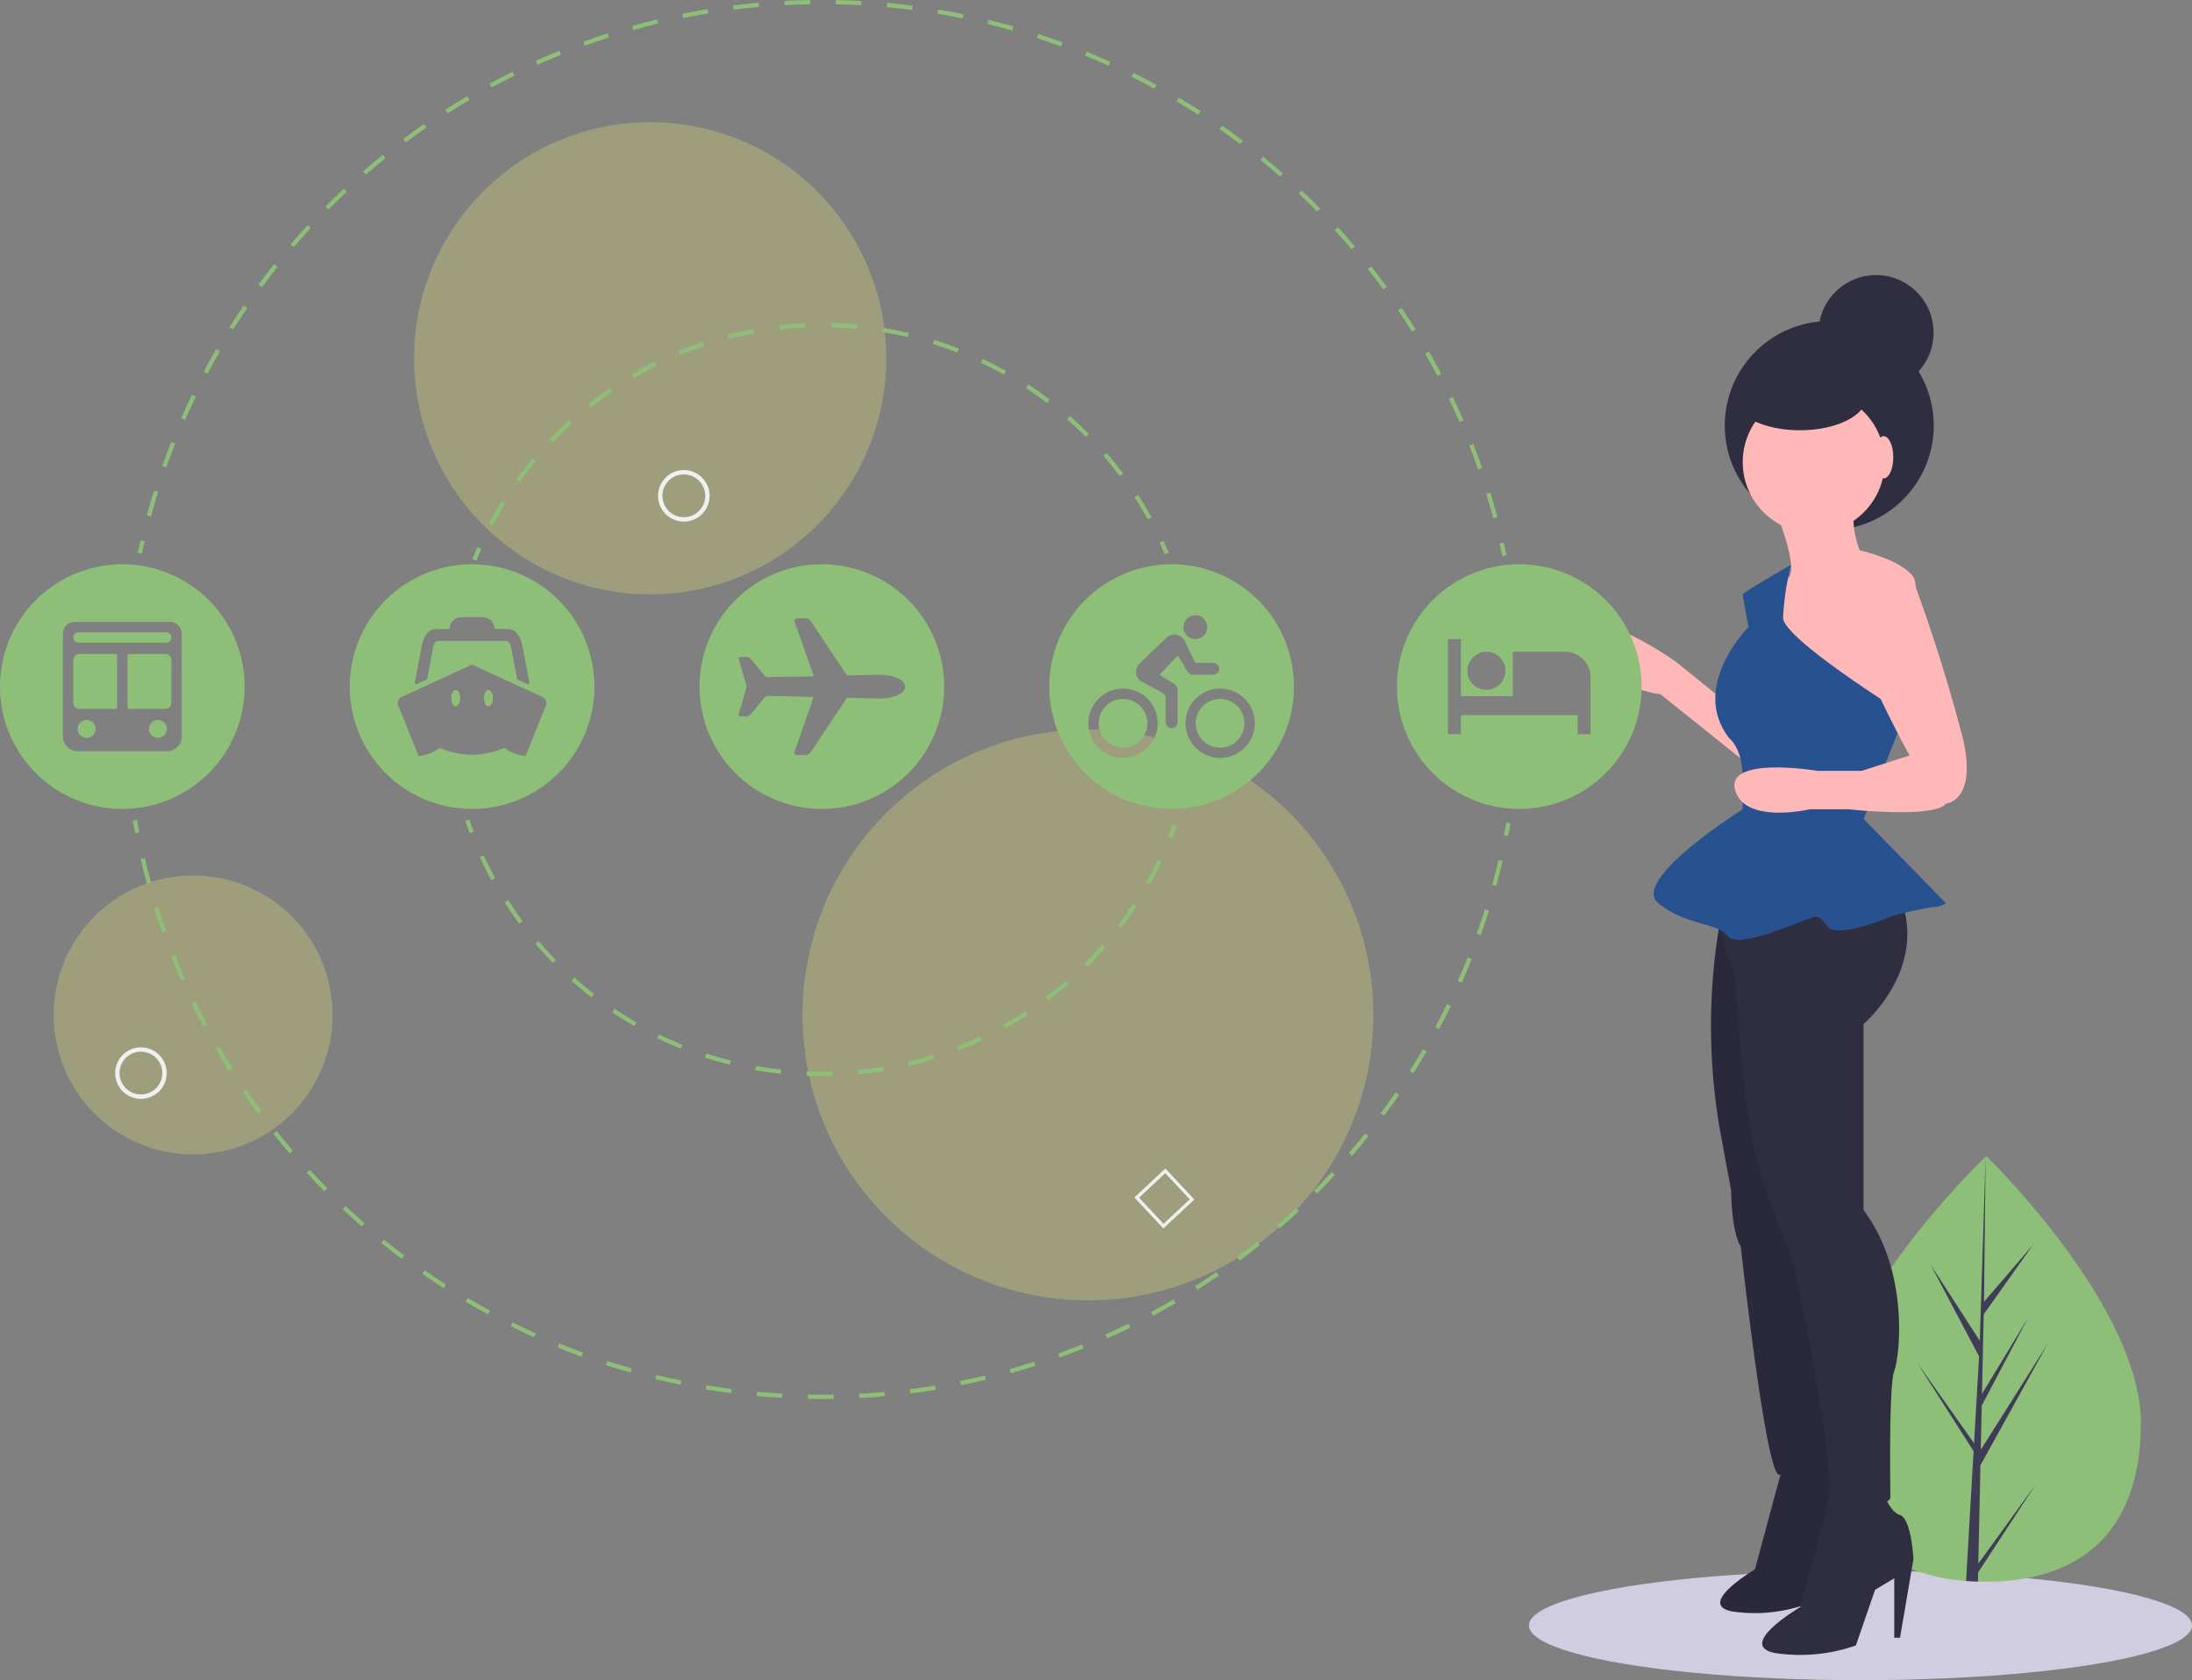<svg id="undraw_travel_plans_li01" xmlns="http://www.w3.org/2000/svg" width="174.136" height="133.471" viewBox="0 0 174.136 133.471">
  <rect x="0" y="0" width="174.136" height="133.471" fill="#808080" stroke="none"/>
  <ellipse id="Elipse_543" data-name="Elipse 543" cx="26.338" cy="4.347" rx="26.338" ry="4.347" transform="translate(121.461 124.777)" fill="#d0cde1"/>
  <path id="Caminho_6170" data-name="Caminho 6170" d="M966.247,618.506c-.052,9.339-5.622,12.569-12.47,12.531q-.239,0-.475-.008-.476-.013-.942-.049c-6.178-.472-10.962-3.926-10.914-12.612.05-8.988,11.6-20.268,12.466-21.1h0l.05-.048S966.3,609.167,966.247,618.506Z" transform="translate(-796.171 -505.386)" fill="#8ebf79"/>
  <path id="Caminho_6171" data-name="Caminho 6171" d="M987.353,629.6l4.57-6.312-4.586,7.007-.016.728q-.476-.013-.942-.049l.54-9.34,0-.072.008-.014.051-.883-4.52-7.075,4.536,6.414.01.187.408-7.057-3.862-7.307,3.917,6.066.465-14.633,0-.049v.048l-.128,11.541,3.91-4.554-3.933,5.548-.138,6.32,3.662-6.046-3.681,6.975-.077,3.514,5.312-8.414-5.339,9.64Z" transform="translate(-830.191 -505.385)" fill="#3f3d56"/>
  <ellipse id="Elipse_544" data-name="Elipse 544" cx="8.301" cy="8.301" rx="8.301" ry="8.301" transform="translate(137.018 25.507)" fill="#2f2e41"/>
  <ellipse id="Elipse_545" data-name="Elipse 545" cx="5.637" cy="5.637" rx="5.637" ry="5.637" transform="translate(138.446 31.071)" fill="#ffb8b8"/>
  <path id="Caminho_6172" data-name="Caminho 6172" d="M911.828,289.646s2.438,5.637,1.219,6.246-1.828,3.352-1.828,3.352l3.2,6.7,4.418,2.742h2.59s2.59-11.579,1.676-12.95-4.266-2.133-4.266-2.133a7.194,7.194,0,0,1-.457-3.5C918.684,288.427,911.828,289.646,911.828,289.646Z" transform="translate(-771.097 -249.891)" fill="#ffb8b8"/>
  <path id="Caminho_6173" data-name="Caminho 6173" d="M843.281,356.845l-3.961-3.2s-7.161-5.028-6.246-1.371,5.028,3.961,5.028,3.961l6.856,5.485Z" transform="translate(-706.206 -301.093)" fill="#ffb8b8"/>
  <path id="Caminho_6174" data-name="Caminho 6174" d="M887.6,480.173a48.418,48.418,0,0,0,0,17.978l.762,4.114s0,3.2.762,4.418c0,0,1.981,18.13,3.047,18.13s4.418-.609,4.723-1.066-5.942-44.335-5.942-44.335Z" transform="translate(-750.833 -407.662)" fill="#2f2e41"/>
  <path id="Caminho_6175" data-name="Caminho 6175" d="M887.6,480.173a48.418,48.418,0,0,0,0,17.978l.762,4.114s0,3.2.762,4.418c0,0,1.981,18.13,3.047,18.13s4.418-.609,4.723-1.066-5.942-44.335-5.942-44.335Z" transform="translate(-750.833 -407.662)" opacity="0.1"/>
  <path id="Caminho_6176" data-name="Caminho 6176" d="M896.015,738.6l-2.36,8.746s-4.72,2.777-1.8,3.332a12.158,12.158,0,0,0,5.831-.555l1.388-4.026,1.388-.833v4.3h.417l.972-5.692s-.139-2.915-.972-3.193-1.249-1.8-1.249-1.8Z" transform="translate(-754.242 -622.668)" fill="#2f2e41"/>
  <path id="Caminho_6177" data-name="Caminho 6177" d="M896.015,738.6l-2.36,8.746s-4.72,2.777-1.8,3.332a12.158,12.158,0,0,0,5.831-.555l1.388-4.026,1.388-.833v4.3h.417l.972-5.692s-.139-2.915-.972-3.193-1.249-1.8-1.249-1.8Z" transform="translate(-754.242 -622.668)" opacity="0.1"/>
  <path id="Caminho_6178" data-name="Caminho 6178" d="M887.983,461.059a49.517,49.517,0,0,0,1.676,5.332s.609,12.95,2.59,17.368l2.133,5.637s3.5,16.607,2.59,18.435c0,0,4.723,1.066,5.028,0,0,0-.152-8.836.3-10.055s1.219-7.922-2.438-12.8V470.2s5.789-4.875,2.438-11.122S887.983,461.059,887.983,461.059Z" transform="translate(-751.822 -388.853)" fill="#2f2e41"/>
  <path id="Caminho_6179" data-name="Caminho 6179" d="M916.075,751.1l-2.59,9.6s-5.18,3.047-1.981,3.656a13.342,13.342,0,0,0,6.4-.609l1.523-4.418,1.524-.914v4.723h.457l1.066-6.247s-.152-3.2-1.066-3.5-1.371-1.981-1.371-1.981Z" transform="translate(-770.468 -633.037)" fill="#2f2e41"/>
  <path id="Caminho_6180" data-name="Caminho 6180" d="M870.793,321.7s-3.836,2.2-3.836,2.357.457,2.59.457,2.59-4.723,4.723-1.524,8.837c0,0,1.066.762,1.066,3.2v2.438s-8.989,5.637-6.7,7.465,4.723,1.524,5.485,2.59,5.18-.914,6.094-1.219,1.066-.609,1.828.457,5.028-.762,5.028-.762a28.694,28.694,0,0,1,3.352-.762,2.107,2.107,0,0,0,1.066-.3l-6.551-6.7,3.276-8.3s-9.674-6.018-9.674-7.694A21.731,21.731,0,0,1,870.793,321.7Z" transform="translate(-728.511 -276.833)" fill="#28518f"/>
  <path id="Caminho_6181" data-name="Caminho 6181" d="M907.9,323.9a7.092,7.092,0,0,0-.457,6.551,88.217,88.217,0,0,0,3.961,8.227L907.6,339.9h-3.5s-7.313-1.219-6.551,1.524,5.942,1.524,5.942,1.524h3.047s6.856.762,7.77-.457c0,0,2.438-.152,1.371-5.028a131.357,131.357,0,0,0-4.18-13.221Z" transform="translate(-759.707 -278.663)" fill="#ffb8b8"/>
  <ellipse id="Elipse_546" data-name="Elipse 546" cx="5.316" cy="2.705" rx="5.316" ry="2.705" transform="translate(137.671 28.771)" fill="#2f2e41"/>
  <ellipse id="Elipse_547" data-name="Elipse 547" cx="0.762" cy="1.676" rx="0.762" ry="1.676" transform="translate(148.882 34.651)" fill="#ffb8b8"/>
  <ellipse id="Elipse_548" data-name="Elipse 548" cx="4.571" cy="4.571" rx="4.571" ry="4.571" transform="translate(144.464 21.853)" fill="#2f2e41"/>
  <ellipse id="Elipse_549" data-name="Elipse 549" cx="18.752" cy="18.752" rx="18.752" ry="18.752" transform="translate(32.901 9.709)" fill="#e4e576" opacity="0.3"/>
  <ellipse id="Elipse_550" data-name="Elipse 550" cx="11.081" cy="11.081" rx="11.081" ry="11.081" transform="translate(4.262 69.544)" fill="#e4e576" opacity="0.3"/>
  <ellipse id="Elipse_551" data-name="Elipse 551" cx="22.673" cy="22.673" rx="22.673" ry="22.673" transform="translate(63.756 57.952)" fill="#e4e576" opacity="0.3"/>
  <path id="Caminho_6182" data-name="Caminho 6182" d="M153.757,311.341l-.333-.071q.107-.5.223-1l.332.077Q153.864,310.841,153.757,311.341Z" transform="translate(-142.484 -267.353)" fill="#8ebf79"/>
  <path id="Caminho_6183" data-name="Caminho 6183" d="M264.635,99.694c-.175-.65-.365-1.306-.564-1.95l.326-.1c.2.648.391,1.308.567,1.962ZM158,99.545l-.329-.09c.178-.656.372-1.317.575-1.967l.325.1c-.2.646-.394,1.3-.572,1.955ZM263.437,95.82c-.223-.637-.46-1.276-.706-1.9l.317-.125c.247.628.485,1.271.71,1.912Zm-104.223-.162-.321-.114c.227-.641.469-1.287.719-1.918l.317.126c-.249.628-.489,1.269-.715,1.906Zm102.741-3.611c-.268-.616-.552-1.237-.844-1.844l.307-.148c.293.611.579,1.235.849,1.855Zm-101.242-.173-.312-.137c.274-.622.563-1.247.859-1.859l.307.149c-.294.607-.582,1.229-.853,1.847ZM260.2,88.391c-.314-.6-.643-1.195-.978-1.778l.3-.17c.337.586.668,1.188.984,1.789Zm-97.711-.179-.3-.16c.319-.6.653-1.2.994-1.79l.295.171C163.138,87.017,162.806,87.615,162.489,88.212Zm95.69-3.339c-.356-.571-.729-1.144-1.106-1.7l.282-.191c.38.562.755,1.138,1.113,1.712Zm-93.65-.18-.288-.182c.362-.574.739-1.15,1.122-1.711l.282.192c-.381.558-.756,1.13-1.115,1.7ZM255.9,81.51c-.4-.541-.809-1.085-1.229-1.617l.268-.211c.422.535.838,1.082,1.236,1.627Zm-89.083-.176-.274-.2c.4-.547.822-1.093,1.244-1.623l.267.212c-.42.527-.836,1.07-1.237,1.614Zm86.567-3.011c-.436-.513-.889-1.026-1.344-1.523l.251-.23c.458.5.913,1.016,1.352,1.532Zm-84.035-.169-.259-.222c.441-.515.9-1.029,1.359-1.528l.251.231c-.458.5-.912,1.007-1.351,1.518Zm81.292-2.827c-.474-.481-.963-.959-1.452-1.421l.234-.248c.493.465.984.946,1.461,1.43Zm-78.536-.159-.242-.24c.479-.482.972-.961,1.467-1.424l.233.249c-.492.46-.982.936-1.458,1.415Zm75.58-2.629c-.507-.445-1.03-.886-1.553-1.312l.215-.264c.526.428,1.052.872,1.562,1.32Zm-72.613-.147-.224-.257c.512-.445,1.039-.887,1.567-1.312l.214.265c-.524.423-1.048.862-1.557,1.3Zm69.461-2.419c-.537-.406-1.091-.808-1.645-1.195l.2-.28c.558.389,1.115.794,1.655,1.2Zm-66.3-.132-.2-.273c.544-.407,1.1-.809,1.658-1.194l.194.28C179.329,69.037,178.775,69.436,178.234,69.841Zm62.968-2.2c-.567-.366-1.149-.726-1.729-1.071l.174-.293c.584.347,1.169.71,1.74,1.078Zm-59.63-.115-.184-.287c.571-.365,1.157-.725,1.74-1.069l.173.294c-.58.342-1.162.7-1.73,1.062Zm56.134-1.962c-.591-.323-1.2-.639-1.8-.941l.152-.305c.609.3,1.22.622,1.815.947Zm-52.637-.1-.162-.3c.6-.322,1.206-.638,1.813-.937l.151.306c-.6.3-1.21.612-1.8.932Zm49-1.718c-.614-.278-1.243-.549-1.869-.805l.129-.316c.63.258,1.263.53,1.881.81Zm-45.358-.079-.14-.311c.617-.277,1.248-.546,1.877-.8l.128.316c-.624.253-1.252.521-1.865.8ZM230.3,62.211c-.635-.233-1.283-.456-1.925-.665l.105-.324c.646.21,1.3.435,1.937.669Zm-37.834-.06-.116-.32c.637-.231,1.286-.453,1.929-.66l.1.325c-.64.206-1.285.426-1.917.656Zm33.96-1.2c-.649-.184-1.31-.359-1.964-.519l.081-.331c.658.161,1.323.337,1.977.522Zm-30.1-.044-.092-.328c.652-.183,1.318-.357,1.978-.516l.08.331C197.635,60.554,196.974,60.727,196.326,60.909Zm26.15-.921c-.66-.136-1.332-.261-2-.372l.056-.336c.669.112,1.345.238,2.01.374Zm-22.2-.032-.068-.334c.666-.135,1.342-.259,2.011-.369l.055.336c-.665.109-1.337.232-2,.366Zm18.194-.639c-.67-.087-1.349-.162-2.019-.224l.031-.339c.674.062,1.358.138,2.032.225Zm-14.185-.02-.043-.338c.672-.085,1.356-.159,2.032-.22l.03.34c-.673.06-1.352.134-2.02.218Zm10.14-.354c-.672-.038-1.355-.063-2.03-.076l.007-.341c.679.013,1.367.039,2.043.077Zm-6.093-.009-.018-.34c.677-.036,1.364-.06,2.043-.071l.006.341C209.687,58.875,209,58.9,208.331,58.934Z" transform="translate(-146.007 -58.523)" fill="#8ebf79"/>
  <path id="Caminho_6184" data-name="Caminho 6184" d="M788.291,312.451q-.105-.5-.219-1l.332-.076q.115.5.22,1Z" transform="translate(-668.944 -268.274)" fill="#8ebf79"/>
  <path id="Caminho_6185" data-name="Caminho 6185" d="M790.424,442.871l-.335-.066q.1-.5.188-1l.336.06Q790.523,442.369,790.424,442.871Z" transform="translate(-670.616 -376.465)" fill="#8ebf79"/>
  <path id="Caminho_6186" data-name="Caminho 6186" d="M208.872,501.28q-.556,0-1.109-.011l.007-.341c.674.013,1.353.014,2.027,0l.005.341Q209.338,501.28,208.872,501.28Zm2.969-.078-.018-.341c.674-.035,1.355-.084,2.022-.143l.03.34C213.2,501.118,212.52,501.167,211.841,501.2Zm-6.116-.01c-.677-.038-1.361-.088-2.034-.151l.031-.34c.669.062,1.349.112,2.021.15Zm10.177-.353-.043-.338c.671-.085,1.346-.183,2.006-.291l.055.337c-.664.109-1.343.207-2.018.293Zm-14.238-.023c-.674-.087-1.352-.188-2.017-.3l.056-.336c.661.11,1.335.21,2,.3Zm18.262-.636-.067-.334c.662-.134,1.327-.281,1.979-.438l.08.332c-.656.158-1.325.306-1.991.44Zm-22.285-.036c-.665-.137-1.335-.287-1.99-.447l.081-.331c.651.159,1.317.308,1.978.444Zm26.25-.918-.092-.328c.647-.181,1.3-.377,1.941-.583l.1.325c-.645.207-1.3.4-1.953.586Zm-30.212-.048c-.652-.185-1.31-.385-1.957-.594l.105-.324c.643.208,1.3.407,1.945.591Zm34.09-1.194-.116-.321c.63-.228,1.265-.471,1.889-.723l.128.316c-.627.253-1.266.5-1.9.727Zm-37.98-.066c-.637-.233-1.279-.481-1.906-.737l.129-.316c.624.255,1.261.5,1.894.733Zm41.752-1.457-.139-.311c.614-.275,1.23-.564,1.831-.86l.15.306c-.605.3-1.225.589-1.843.866Zm-45.536-.087c-.618-.279-1.239-.574-1.846-.875l.152-.305c.6.3,1.22.593,1.834.87Zm49.189-1.712-.162-.3c.593-.319,1.186-.653,1.764-.993l.173.294c-.581.341-1.178.678-1.775,1Zm-52.846-.107c-.6-.324-1.193-.663-1.775-1.009l.174-.293c.579.343,1.173.681,1.765,1Zm56.359-1.956-.183-.287c.565-.36,1.132-.737,1.687-1.12l.194.281c-.558.385-1.129.764-1.7,1.127Zm-59.871-.126c-.569-.366-1.14-.748-1.7-1.136l.195-.28c.553.385,1.12.765,1.686,1.129Zm63.224-2.189-.2-.273c.538-.4,1.077-.818,1.6-1.24l.214.266c-.528.425-1.07.845-1.611,1.248Zm-66.573-.144c-.54-.406-1.081-.829-1.608-1.256l.215-.265c.524.425,1.061.845,1.6,1.249Zm69.749-2.41-.223-.258c.508-.44,1.015-.9,1.507-1.354l.232.249c-.495.462-1,.92-1.516,1.363Zm-72.918-.16c-.51-.446-1.019-.907-1.511-1.37l.234-.248c.489.46.995.918,1.5,1.362Zm75.9-2.62-.241-.241c.476-.478.949-.969,1.4-1.461l.25.232C249.177,483.975,248.7,484.469,248.222,484.95Zm-78.872-.174c-.475-.48-.948-.977-1.407-1.476l.251-.231c.456.5.926.989,1.4,1.467Zm81.645-2.817-.258-.222c.44-.511.876-1.036,1.3-1.56l.266.213c-.422.528-.861,1.056-1.3,1.57Zm-84.4-.185c-.439-.514-.875-1.044-1.3-1.574l.267-.212c.418.527.851,1.053,1.287,1.565Zm86.953-3-.274-.2c.4-.543.8-1.1,1.178-1.651l.281.193c-.381.556-.78,1.115-1.185,1.661Zm-89.484-.193c-.4-.545-.8-1.1-1.176-1.664l.282-.192c.378.556.771,1.112,1.169,1.654Zm91.793-3.172-.288-.182c.36-.568.714-1.151,1.054-1.734l.295.172c-.342.586-.7,1.173-1.061,1.744Zm-94.084-.2c-.359-.572-.713-1.159-1.051-1.745l.3-.17c.336.582.688,1.165,1.045,1.734Zm96.141-3.33-.3-.161c.319-.6.63-1.2.924-1.807l.306.15C258.543,470.668,258.23,471.28,257.909,471.88Zm-98.178-.2c-.316-.6-.626-1.208-.92-1.816l.307-.148c.292.6.6,1.211.914,1.805Zm99.97-3.473-.312-.138c.273-.615.538-1.245.789-1.871l.317.126C260.242,466.957,259.975,467.591,259.7,468.21Zm-101.742-.192c-.272-.619-.535-1.251-.783-1.878l.317-.126c.246.623.508,1.251.778,1.867Zm103.259-3.6-.321-.115c.227-.636.445-1.284.648-1.926l.325.1c-.2.646-.424,1.3-.652,1.938Zm-104.756-.181c-.226-.638-.442-1.289-.644-1.935l.325-.1c.2.642.416,1.289.64,1.923Zm105.988-3.718-.329-.091c.178-.646.348-1.307.5-1.963l.332.079C262.8,459.2,262.63,459.867,262.45,460.517Zm-107.2-.175c-.177-.652-.345-1.316-.5-1.975l.332-.077c.152.654.319,1.315.5,1.963Z" transform="translate(-143.582 -390.141)" fill="#8ebf79"/>
  <path id="Caminho_6187" data-name="Caminho 6187" d="M151.3,441.634q-.1-.5-.186-1.009l.336-.059q.088.5.185,1Z" transform="translate(-140.571 -375.439)" fill="#8ebf79"/>
  <path id="Caminho_6188" data-name="Caminho 6188" d="M633.973,443.741l-.317-.125c.124-.313.244-.633.357-.952l.321.114C634.219,443.1,634.1,443.424,633.973,443.741Z" transform="translate(-540.85 -377.178)" fill="#8ebf79"/>
  <path id="Caminho_6189" data-name="Caminho 6189" d="M339.987,474.615c-.408,0-.82-.008-1.225-.025l.014-.341c.671.027,1.357.032,2.03.013l.009.341Q340.4,474.616,339.987,474.615Zm2.877-.137-.032-.339c.671-.064,1.349-.152,2.013-.262l.056.336c-.672.111-1.357.2-2.036.265Zm-6.15-.04c-.678-.074-1.362-.172-2.032-.292l.06-.336c.663.119,1.339.216,2.009.289Zm10.2-.629-.079-.332c.656-.156,1.315-.336,1.957-.536l.1.326c-.65.2-1.316.385-1.98.542Zm-14.238-.094c-.662-.166-1.326-.358-1.974-.569l.106-.324c.64.209,1.3.4,1.951.563Zm18.157-1.126-.124-.318c.627-.244,1.255-.514,1.865-.8l.145.308c-.617.291-1.252.563-1.887.81Zm-22.059-.147c-.633-.256-1.264-.537-1.876-.836l.15-.306c.605.3,1.229.573,1.854.826Zm25.772-1.6-.166-.3c.589-.329,1.174-.682,1.738-1.05l.186.286C355.731,470.151,355.14,470.508,354.544,470.841Zm-29.463-.2c-.591-.34-1.177-.705-1.743-1.085l.19-.283c.56.375,1.139.736,1.724,1.073Zm32.9-2.044-.205-.272c.539-.407,1.07-.836,1.578-1.277l.223.258C359.065,467.754,358.528,468.189,357.983,468.6Zm-36.31-.243c-.54-.418-1.071-.86-1.579-1.313l.227-.254c.5.447,1.027.884,1.561,1.3Zm39.41-2.446-.24-.242c.478-.476.946-.974,1.39-1.48l.256.225c-.449.512-.922,1.016-1.406,1.5Zm-42.475-.284c-.477-.487-.943-1-1.386-1.515l.259-.221c.438.513.9,1.017,1.37,1.5Zm45.181-2.8-.271-.207c.409-.536.8-1.092,1.175-1.655l.285.188C364.6,461.72,364.2,462.283,363.789,462.825Zm-47.846-.319c-.406-.548-.8-1.117-1.166-1.69l.287-.184c.363.567.751,1.129,1.153,1.671Zm50.106-3.107-.3-.168c.331-.587.647-1.192.938-1.8l.308.147c-.294.615-.613,1.228-.949,1.821Zm-52.319-.349c-.328-.6-.639-1.216-.924-1.834l.31-.143c.282.611.589,1.221.913,1.813Z" transform="translate(-274.696 -389.132)" fill="#8ebf79"/>
  <path id="Caminho_6190" data-name="Caminho 6190" d="M306.42,441.494c-.121-.318-.238-.644-.348-.968l.323-.11c.109.321.225.643.344.957Z" transform="translate(-269.11 -375.314)" fill="#8ebf79"/>
  <path id="Caminho_6191" data-name="Caminho 6191" d="M309.666,314.572l-.316-.127c.128-.318.262-.637.4-.948l.312.138C309.925,313.942,309.792,314.257,309.666,314.572Z" transform="translate(-271.829 -270.031)" fill="#8ebf79"/>
  <path id="Caminho_6192" data-name="Caminho 6192" d="M317.315,225.131l-.3-.159c.322-.609.67-1.215,1.034-1.8l.289.18C317.977,223.93,317.633,224.529,317.315,225.131Zm52.055-.5c-.329-.6-.685-1.188-1.056-1.76l.286-.185c.375.579.735,1.178,1.068,1.78Zm-49.89-2.988-.276-.2c.4-.559.832-1.111,1.273-1.64l.262.218C320.3,220.548,319.879,221.094,319.48,221.646Zm47.659-.455c-.409-.544-.843-1.082-1.289-1.6l.258-.223c.451.521.89,1.065,1.3,1.616Zm-45.033-2.7-.246-.236c.476-.5.976-.986,1.486-1.45l.23.252C323.07,217.52,322.576,218,322.1,218.494Zm42.349-.4c-.48-.483-.984-.956-1.5-1.4l.225-.256c.518.454,1.027.932,1.513,1.421Zm-39.316-2.357-.212-.267c.541-.428,1.1-.842,1.671-1.231l.193.281C326.23,214.9,325.674,215.309,325.139,215.732Zm36.23-.346c-.542-.412-1.106-.811-1.675-1.185l.187-.285c.576.379,1.147.782,1.695,1.2Zm-32.845-1.971-.173-.294c.594-.349,1.208-.681,1.826-.988l.152.305C329.719,212.742,329.111,213.071,328.524,213.416Zm29.416-.281c-.595-.334-1.208-.651-1.823-.942l.146-.308c.622.294,1.243.615,1.844.953ZM332.2,211.59l-.13-.315c.637-.263,1.291-.507,1.945-.725l.108.323c-.646.216-1.293.456-1.923.717Zm22.035-.211c-.635-.248-1.287-.477-1.936-.679l.1-.325c.657.205,1.316.436,1.959.687Zm-18.144-1.086-.085-.33c.667-.172,1.349-.322,2.027-.446l.062.335c-.67.123-1.344.272-2,.441Zm14.229-.136c-.663-.157-1.34-.292-2.012-.4l.055-.336c.68.112,1.365.249,2.035.407Zm-10.194-.607-.038-.339c.683-.077,1.379-.131,2.069-.162l.015.341c-.683.03-1.371.084-2.046.16Zm6.147-.058c-.677-.063-1.366-.1-2.049-.121l.008-.341c.69.017,1.388.058,2.072.122Z" transform="translate(-278.186 -183.374)" fill="#8ebf79"/>
  <path id="Caminho_6193" data-name="Caminho 6193" d="M630.045,311.578c-.132-.311-.271-.624-.413-.929l.309-.144c.144.309.284.625.418.94Z" transform="translate(-537.513 -267.549)" fill="#8ebf79"/>
  <path id="Caminho_6194" data-name="Caminho 6194" d="M648.421,384.24a1.934,1.934,0,1,0,1.36.567,1.906,1.906,0,0,0-1.36-.567Z" transform="translate(-551.488 -328.715)" fill="#8ebf79"/>
  <path id="Caminho_6195" data-name="Caminho 6195" d="M603.18,384.24a1.934,1.934,0,1,0,1.36.567A1.934,1.934,0,0,0,603.18,384.24Z" transform="translate(-513.959 -328.715)" fill="#8ebf79"/>
  <path id="Caminho_6196" data-name="Caminho 6196" d="M587.967,321.477a9.717,9.717,0,1,0,9.717,9.717A9.717,9.717,0,0,0,587.967,321.477Zm1.888,4.052a.929.929,0,0,1,.938.938.944.944,0,1,1-.938-.938Zm-5.745,11.33a2.754,2.754,0,1,1,2.753-2.753,2.754,2.754,0,0,1-2.753,2.753Zm4.328-5.488v2.655a.472.472,0,1,1-.944,0v-1.944c0-.387-.472-.472-1.815-1.245a.879.879,0,0,1-.546-.8.961.961,0,0,1,.274-.661l2.116-2.039a.923.923,0,0,1,1.46.195l.87,1.773h1.416a.472.472,0,0,1,0,.944h-1.694c-.316,0-.569-.679-1.121-1.52l-1.443,1.52c.528.413,1.425.732,1.425,1.121Zm3.384,5.485a2.753,2.753,0,1,1,2.753-2.753,2.753,2.753,0,0,1-2.753,2.753Z" transform="translate(-494.89 -276.651)" fill="#8ebf79"/>
  <path id="Caminho_6197" data-name="Caminho 6197" d="M749.967,321.477a9.717,9.717,0,1,0,9.717,9.717A9.717,9.717,0,0,0,749.967,321.477Zm-2.576,6.946a1.511,1.511,0,1,1-1.546,1.511,1.527,1.527,0,0,1,1.546-1.511Zm8.241,6.547H754.6V333.46h-9.27v1.511H744.3v-7.553h1.03v4.532h4.119v-3.526h4.122a2.037,2.037,0,0,1,2.059,2.015Z" transform="translate(-629.273 -276.651)" fill="#8ebf79"/>
  <path id="Caminho_6198" data-name="Caminho 6198" d="M151.682,363.246h-2.892a.118.118,0,0,0-.118.118v4.131a.118.118,0,0,0,.118.118h2.892a.473.473,0,0,0,.472-.472v-3.422A.473.473,0,0,0,151.682,363.246Z" transform="translate(-138.543 -311.3)" fill="#8ebf79"/>
  <path id="Caminho_6199" data-name="Caminho 6199" d="M159.349,394.043a.71.71,0,1,0,.558.206A.709.709,0,0,0,159.349,394.043Z" transform="translate(-146.859 -336.845)" fill="#8ebf79"/>
  <path id="Caminho_6200" data-name="Caminho 6200" d="M126.136,394.043a.71.71,0,1,0,.558.206A.709.709,0,0,0,126.136,394.043Z" transform="translate(-119.308 -336.845)" fill="#8ebf79"/>
  <path id="Caminho_6201" data-name="Caminho 6201" d="M126.768,363.246h-2.886a.48.48,0,0,0-.478.478v3.411a.48.48,0,0,0,.478.478h2.886a.118.118,0,0,0,.118-.118v-4.131A.118.118,0,0,0,126.768,363.246Z" transform="translate(-117.582 -311.299)" fill="#8ebf79"/>
  <path id="Caminho_6202" data-name="Caminho 6202" d="M98.967,321.477a9.717,9.717,0,1,0,9.717,9.717A9.717,9.717,0,0,0,98.967,321.477Zm4.721,13.67a1.184,1.184,0,0,1-1.18,1.18H95.426a1.184,1.184,0,0,1-1.18-1.18V327a.947.947,0,0,1,.944-.944h7.553a.947.947,0,0,1,.944.944Z" transform="translate(-89.25 -276.651)" fill="#8ebf79"/>
  <path id="Caminho_6203" data-name="Caminho 6203" d="M130.75,353.2h-6.9a.414.414,0,1,0,0,.826h6.9a.414.414,0,1,0,0-.826Z" transform="translate(-117.581 -302.968)" fill="#8ebf79"/>
  <path id="Caminho_6204" data-name="Caminho 6204" d="M315.142,380.035c-.195,0-.354.289-.354.649s.159.649.354.649.354-.289.354-.649S315.337,380.035,315.142,380.035Z" transform="translate(-276.34 -325.226)" fill="#8ebf79"/>
  <path id="Caminho_6205" data-name="Caminho 6205" d="M299.912,380.035c-.195,0-.354.289-.354.649s.159.649.354.649.354-.289.354-.649S300.107,380.035,299.912,380.035Z" transform="translate(-263.707 -325.226)" fill="#8ebf79"/>
  <path id="Caminho_6206" data-name="Caminho 6206" d="M261.967,321.477a9.717,9.717,0,1,0,9.717,9.717A9.717,9.717,0,0,0,261.967,321.477Zm-4.544,9.386.537-2.856c.139-.776.5-1.387,1.174-1.387h1.015l.059-.233a.943.943,0,0,1,.915-.711H262.8a.944.944,0,0,1,.915.708l.059.236H264.8c.661,0,1.012.6,1.177,1.384v0l.54,2.859a.118.118,0,0,1-.165.13l-.749-.345a.112.112,0,0,1-.068-.086l-.478-2.526c-.089-.325-.212-.472-.475-.472h-5.225c-.26,0-.4.156-.475.472l-.478,2.526a.119.119,0,0,1-.068.086l-.746.342a.118.118,0,0,1-.165-.13Zm10.406,1.838-1.614,4.01a3.359,3.359,0,0,1-1.673-.649,7.067,7.067,0,0,1-2.34.549c-.083,0-.162.006-.236.006s-.153,0-.236-.006a7.141,7.141,0,0,1-2.34-.549,3.359,3.359,0,0,1-1.673.649L256.1,332.7a.549.549,0,0,1-.038-.2.533.533,0,0,1,.31-.484l5.491-2.523a.232.232,0,0,1,.2,0l5.494,2.523a.533.533,0,0,1,.31.484.549.549,0,0,1-.038.2Z" transform="translate(-224.463 -276.651)" fill="#8ebf79"/>
  <path id="Caminho_6207" data-name="Caminho 6207" d="M424.967,321.477a9.717,9.717,0,1,0,9.717,9.717A9.717,9.717,0,0,0,424.967,321.477Zm4.476,10.664c-.1,0-.434,0-.531-.009l-1.915-.05a.058.058,0,0,0-.05.027l-2.874,4.3a.47.47,0,0,1-.4.218h-.7c-.165,0-.221-.165-.162-.319l1.478-4.216a.058.058,0,0,0-.053-.08l-3.591-.08a.242.242,0,0,0-.195.091l-1.112,1.348a.477.477,0,0,1-.372.18h-.493a.118.118,0,0,1-.112-.156l.587-2.027a.481.481,0,0,0,0-.351l-.587-2.027a.117.117,0,0,1,.112-.156h.5a.468.468,0,0,1,.372.18l1.092,1.328a.238.238,0,0,0,.195.091l3.611-.053a.058.058,0,0,0,.053-.08l-1.478-4.213c-.059-.153,0-.319.162-.319h.7a.474.474,0,0,1,.4.218l2.871,4.3a.055.055,0,0,0,.05.027l1.915-.05c.094-.006.431-.009.531-.009,1.31,0,2.133.425,2.133.947s-.826.944-2.133.944Z" transform="translate(-359.676 -276.651)" fill="#8ebf79"/>
  <path id="Caminho_6208" data-name="Caminho 6208" d="M144.968,550.7a2.046,2.046,0,1,1,2.046-2.046A2.046,2.046,0,0,1,144.968,550.7Zm0-3.75a1.7,1.7,0,1,0,1.7,1.7A1.7,1.7,0,0,0,144.968,546.954Z" transform="translate(-133.772 -463.408)" fill="#f0f0f0"/>
  <path id="Caminho_6209" data-name="Caminho 6209" d="M397.968,281.7a2.046,2.046,0,1,1,2.046-2.046A2.046,2.046,0,0,1,397.968,281.7Zm0-3.75a1.7,1.7,0,1,0,1.7,1.7A1.7,1.7,0,0,0,397.968,277.954Z" transform="translate(-343.643 -240.264)" fill="#f0f0f0"/>
  <path id="Caminho_6210" data-name="Caminho 6210" d="M620.224,607.837l-2.3-2.461,2.461-2.3,2.3,2.461Zm-1.93-2.448,1.942,2.082,2.082-1.942-1.942-2.082Z" transform="translate(-527.805 -510.25)" fill="#f0f0f0"/>
</svg>
